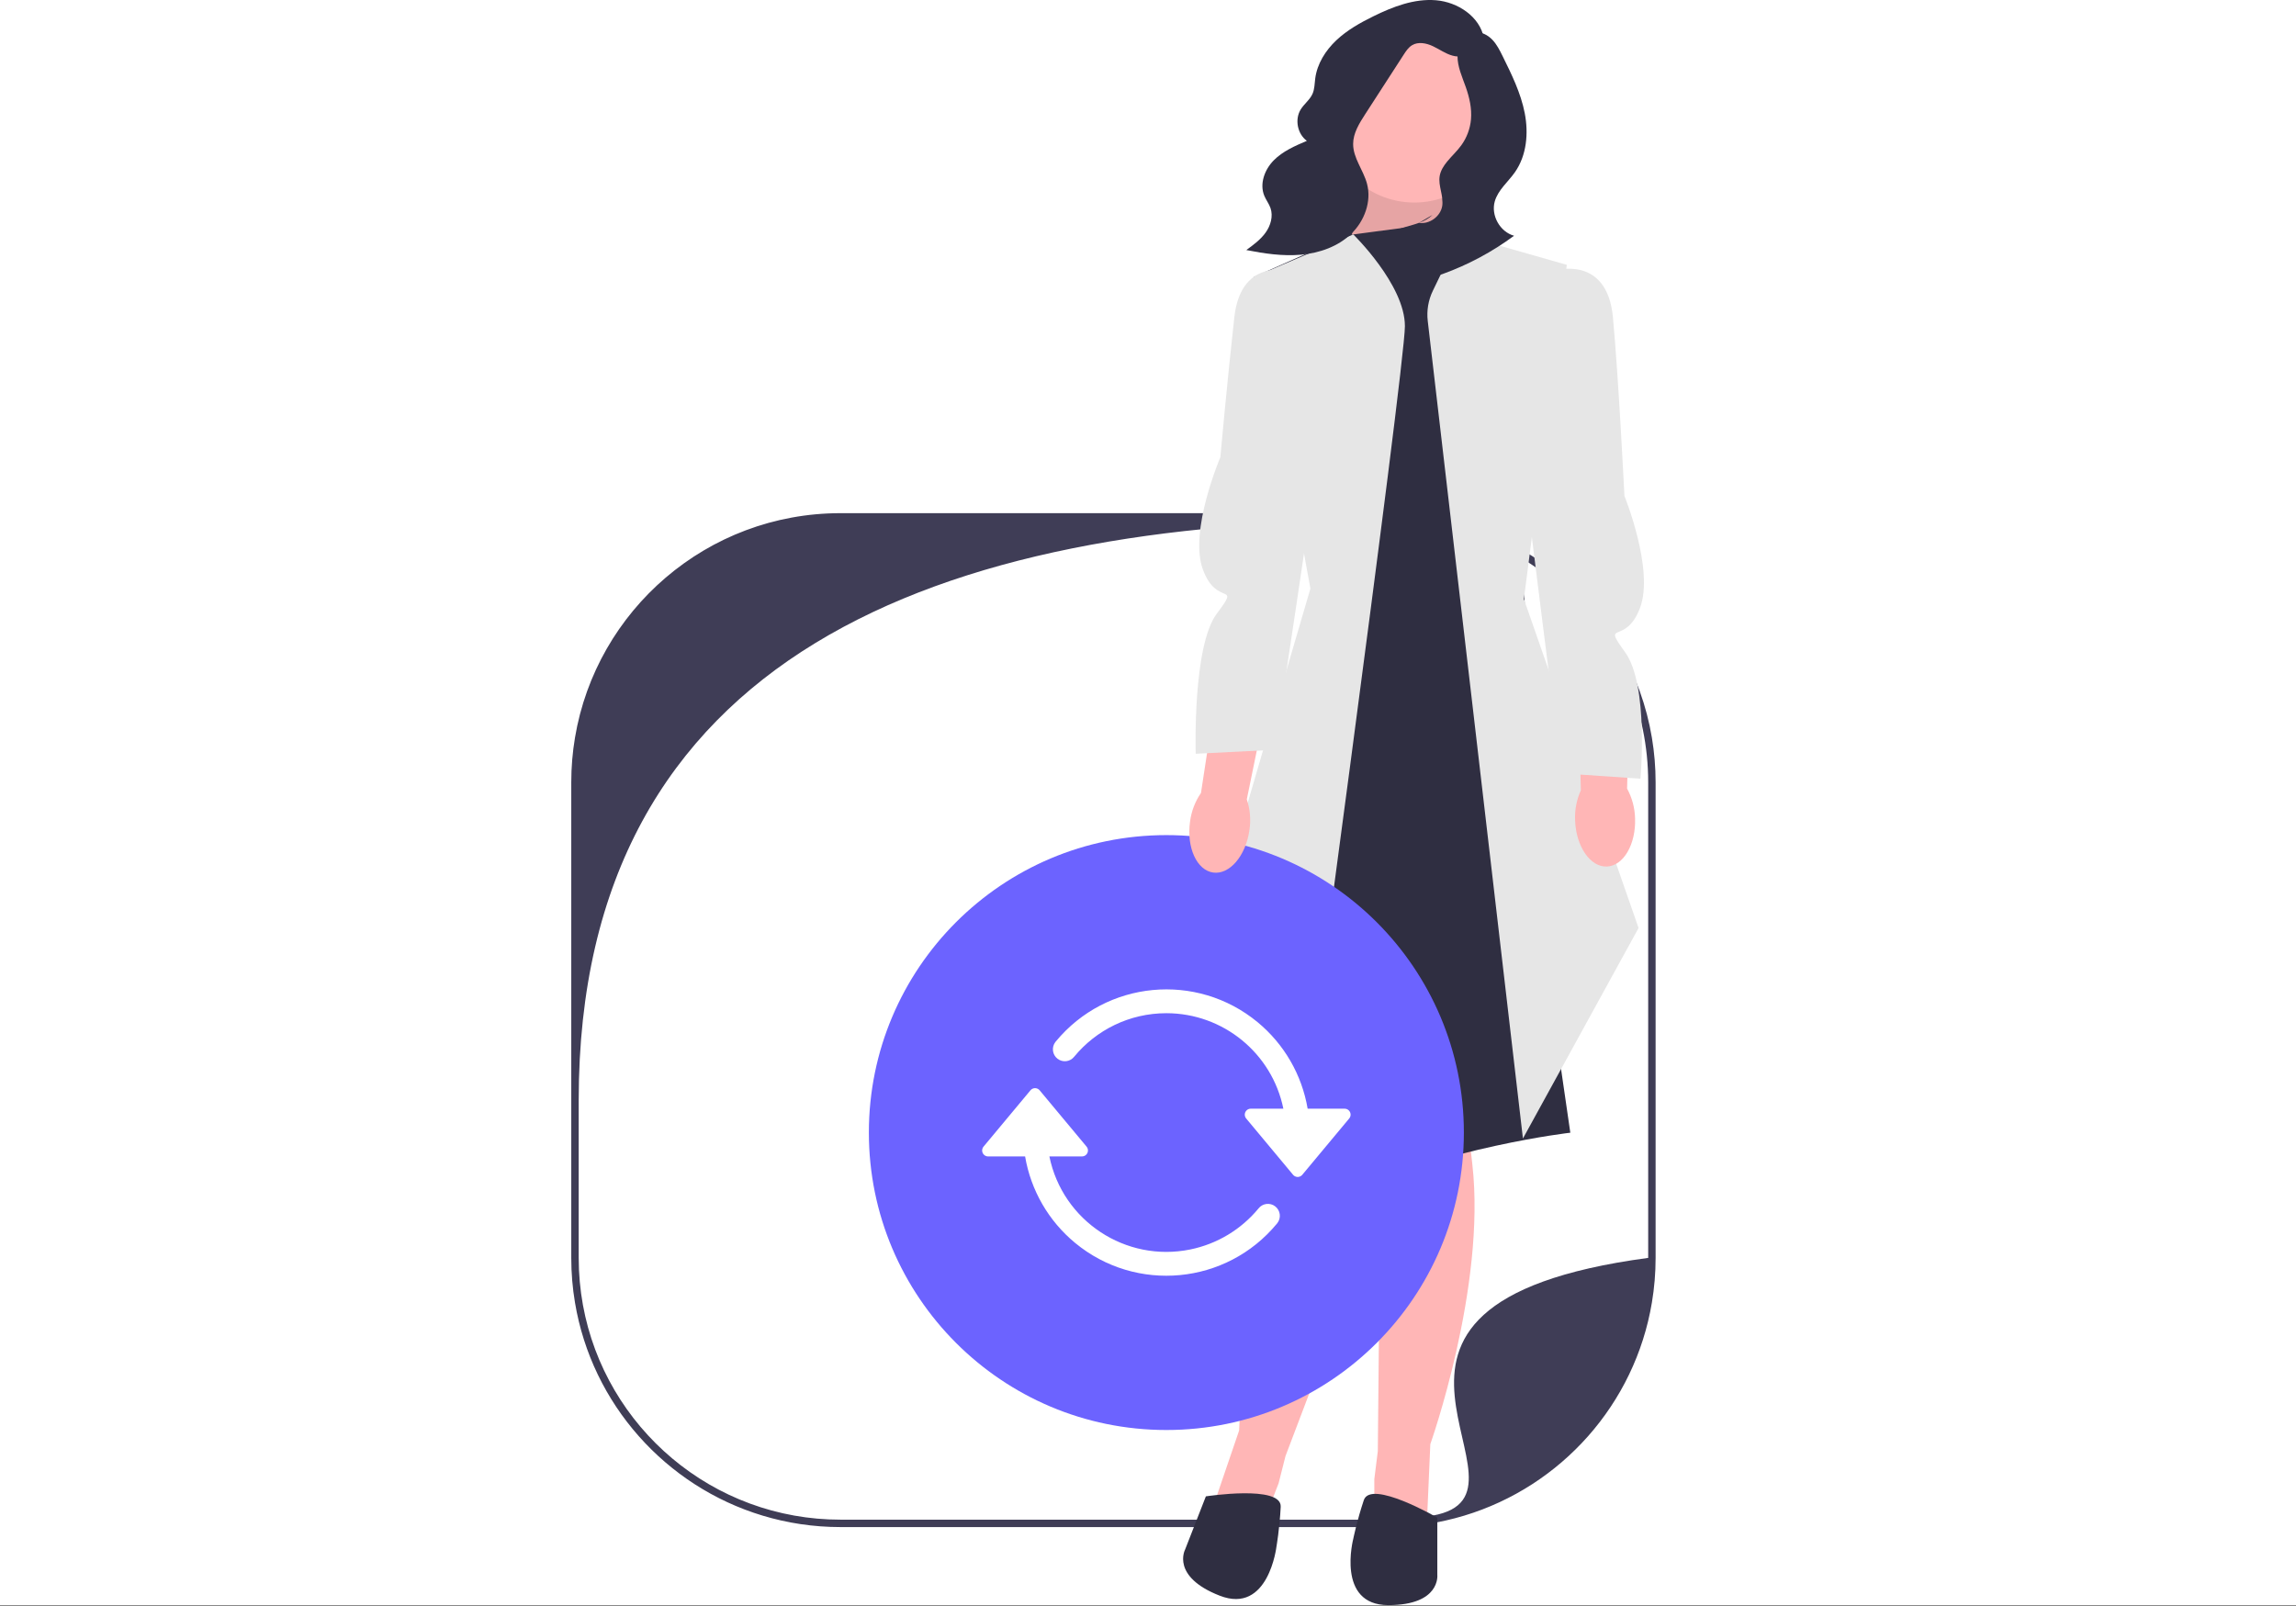 <svg width="656" height="459" viewBox="0 0 656 459" fill="none" xmlns="http://www.w3.org/2000/svg">
<rect x="0" y="0" width="656" height="459" fill="#808080" stroke="none"/>
<g id="Mask group">
<g id="undraw_not_found_re_44w9 1" clip-path="url(#clip0_1_31)">
<rect width="656" height="458.686" fill="white"/>
<g id="Group">
<path id="Vector" d="M471.971 210.814C465.898 174.397 434.243 146.645 396.107 146.645H240.149C202.028 146.645 170.381 174.374 164.285 210.77C163.581 214.932 163.219 219.213 163.219 223.575V359.461C163.219 363.824 163.581 368.097 164.285 372.26C169.136 401.256 190.215 424.756 217.871 433.103C224.922 435.237 232.402 436.385 240.149 436.385H396.107C403.854 436.385 411.334 435.237 418.385 433.103C446.048 424.749 467.135 401.234 471.971 372.215C472.667 368.068 473.03 363.809 473.03 359.461V223.575C473.03 219.228 472.667 214.962 471.971 210.814ZM409.305 433.103C405.017 433.866 400.61 434.266 396.107 434.266H240.149C235.646 434.266 231.239 433.866 226.951 433.103C191.933 426.875 165.344 396.271 165.344 359.461V314.356C165.344 186.906 268.657 148.77 396.107 148.77C437.42 148.77 470.912 182.262 470.912 223.575V359.461C370.621 372.882 444.323 426.875 409.305 433.103V433.103Z" fill="#3F3D56"/>
<path id="Vector_2" d="M349.162 249.186L355.162 288.186L443.162 276.186L434.662 230.62L349.162 249.186Z" fill="#6C63FF"/>
<path id="Vector_3" d="M418.226 30.342H381.842V68.003H418.226V30.342Z" fill="#2F2E41"/>
<path id="Vector_4" d="M385.162 70.186L394.162 43.186H411.704L412.627 70.186H385.162Z" fill="#FFB6B6"/>
<path id="Vector_5" opacity="0.1" d="M385.162 70.186L394.162 43.186H411.704L412.627 70.186H385.162Z" fill="black"/>
<path id="Vector_6" d="M394.662 310.686L393.662 414.686L392.662 422.686V434.171L407.662 435.686L408.662 412.686C408.662 412.686 424.662 367.686 420.662 332.686C416.662 297.686 418.662 307.686 418.662 307.686L394.662 310.686Z" fill="#FFB6B6"/>
<path id="Vector_7" d="M404.184 318.854L367.283 416.092L365.304 423.908L361.126 434.605L346.603 430.56L354.038 408.772C354.038 408.772 355.504 361.035 371.962 329.888C388.42 298.741 382.92 307.329 382.92 307.329L404.184 318.854V318.854Z" fill="#FFB6B6"/>
<path id="Vector_8" d="M385.162 67.186L358.162 79.186L375.402 168.199L372.678 295.954L354.678 333.954C354.678 333.954 351.662 355.686 382.662 341.686C413.662 327.686 448.662 323.686 448.662 323.686L440.162 265.186L432.662 111.686L433.662 77.686L411.662 63.686L385.162 67.186V67.186Z" fill="#2F2E41"/>
<path id="Vector_9" d="M370.124 335.343L340.162 285.186L374.402 168.199L358.162 79.186L386.652 66.99C386.652 66.99 401.402 81.352 401.402 93.198C401.402 105.045 370.124 335.343 370.124 335.343V335.343Z" fill="#E6E6E6"/>
<path id="Vector_10" d="M435.124 325.343L407.927 91.715C407.584 88.765 408.087 85.778 409.379 83.104L417.162 66.99L447.662 75.686L435.402 171.199L468.162 265.186L435.124 325.343H435.124Z" fill="#E6E6E6"/>
<path id="Vector_11" d="M410.662 433.686C410.662 433.686 391.662 422.686 389.662 428.686C387.662 434.686 386.662 439.686 386.662 439.686C386.662 439.686 381.662 458.686 396.662 458.686C411.662 458.686 410.662 450.045 410.662 450.045V433.686Z" fill="#2F2E41"/>
<path id="Vector_12" d="M344.536 427.606C344.536 427.606 366.236 424.271 365.916 430.588C365.596 436.904 364.709 441.926 364.709 441.926C364.709 441.926 362.454 461.443 348.482 455.986C334.51 450.529 338.585 442.844 338.585 442.844L344.536 427.606V427.606Z" fill="#2F2E41"/>
<path id="Vector_13" d="M404.103 57.881C417.833 57.881 428.963 46.751 428.963 33.022C428.963 19.292 417.833 8.162 404.103 8.162C390.373 8.162 379.243 19.292 379.243 33.022C379.243 46.751 390.373 57.881 404.103 57.881Z" fill="#FFB6B6"/>
<path id="Vector_14" d="M423.965 10.868C422.808 4.738 416.516 0.593 410.3 0.073C404.084 -0.447 397.995 1.9 392.397 4.652C388.603 6.517 384.867 8.62 381.793 11.524C378.719 14.427 376.332 18.221 375.781 22.413C375.586 23.896 375.611 25.446 375.004 26.813C374.246 28.521 372.618 29.681 371.635 31.271C369.873 34.121 370.682 38.269 373.387 40.248C369.987 41.697 366.493 43.209 363.901 45.844C361.309 48.479 359.813 52.547 361.235 55.958C361.738 57.165 362.57 58.222 363 59.457C363.817 61.802 363.039 64.466 361.591 66.483C360.142 68.499 358.097 69.995 356.089 71.455C361.251 72.467 366.52 73.255 371.759 72.783C376.998 72.311 382.256 70.475 386.05 66.831C389.843 63.188 391.93 57.567 390.569 52.486C389.527 48.594 386.61 45.183 386.612 41.153C386.614 38.056 388.355 35.262 390.037 32.661C393.71 26.98 397.383 21.299 401.056 15.619C401.716 14.597 402.413 13.539 403.457 12.914C405.233 11.851 407.537 12.319 409.409 13.201C411.282 14.084 412.993 15.35 414.989 15.897C419.063 17.014 423.79 14.449 425.075 10.424" fill="#2F2E41"/>
<path id="Vector_15" d="M409.28 61.425C407.208 63.431 404.223 64.078 401.456 64.89C398.689 65.703 395.746 66.982 394.501 69.583C393.28 72.133 394.166 75.371 396.188 77.348C398.209 79.325 401.146 80.158 403.973 80.119C406.801 80.079 409.556 79.251 412.215 78.289C419.485 75.658 426.372 71.967 432.588 67.37C428.561 66.255 425.927 61.553 427.08 57.538C428.017 54.271 430.885 51.992 432.836 49.209C436.195 44.418 436.755 38.102 435.643 32.357C434.53 26.611 431.911 21.286 429.319 16.039C428.5 14.38 427.661 12.694 426.383 11.357C425.105 10.019 423.295 9.061 421.455 9.253C418.402 9.571 416.452 12.923 416.431 15.992C416.411 19.062 417.757 21.947 418.779 24.842C419.831 27.825 420.562 30.986 420.28 34.137C420.044 36.776 419.083 39.348 417.532 41.497C416.334 43.157 414.807 44.549 413.505 46.128C412.497 47.348 411.604 48.731 411.34 50.291C410.858 53.13 412.523 56.003 412.067 58.846C411.584 61.852 408.422 64.153 405.413 63.687" fill="#2F2E41"/>
<g id="big-group">
<path id="Vector_16" d="M333.249 408.645C380.193 408.645 418.249 370.589 418.249 323.645C418.249 276.7 380.193 238.645 333.249 238.645C286.304 238.645 248.249 276.7 248.249 323.645C248.249 370.589 286.304 408.645 333.249 408.645Z" fill="#6C63FF"/>
<path id="Union" fill-rule="evenodd" clip-rule="evenodd" d="M373.612 316.823H384.178C385.12 316.823 385.884 317.587 385.883 318.529C385.883 318.928 385.743 319.314 385.488 319.62L372.077 335.719C371.474 336.442 370.398 336.539 369.675 335.936C369.596 335.87 369.523 335.798 369.457 335.719L356.046 319.62C355.444 318.896 355.542 317.821 356.265 317.218C356.572 316.963 356.957 316.823 357.356 316.823H366.674C363.427 300.943 349.457 289.539 333.248 289.537C322.662 289.537 313.193 294.36 306.938 301.938C305.787 303.43 303.645 303.706 302.154 302.555C300.662 301.405 300.386 299.263 301.537 297.771C301.582 297.713 301.629 297.655 301.678 297.6C316.078 280.165 341.885 277.706 359.319 292.106C366.895 298.363 371.968 307.136 373.612 316.823ZM359.559 345.351C360.71 343.859 362.852 343.583 364.343 344.734C365.835 345.884 366.111 348.026 364.96 349.518C364.915 349.576 364.868 349.634 364.819 349.689C350.419 367.124 324.612 369.583 307.178 355.183C299.602 348.926 294.529 340.153 292.885 330.466H282.319C281.92 330.466 281.534 330.326 281.228 330.071C280.504 329.468 280.406 328.393 281.009 327.669L294.42 311.57C294.486 311.491 294.559 311.419 294.638 311.353C295.361 310.75 296.436 310.847 297.04 311.57L310.451 327.669C310.706 327.976 310.846 328.362 310.846 328.76C310.846 329.702 310.083 330.466 309.141 330.466H299.823C303.603 348.928 321.633 360.83 340.095 357.05C347.729 355.487 354.597 351.359 359.559 345.351Z" fill="white"/>
</g>
<path id="uuid-46f931a0-b53b-476c-b367-fb65f10d962b-29" d="M356.981 237.194C355.952 244.56 351.317 250 346.629 249.344C341.941 248.688 338.977 242.185 340.008 234.817C340.379 231.868 341.451 229.05 343.135 226.6L347.89 195.445L362.463 197.988L356.228 228.432C357.175 231.25 357.434 234.255 356.981 237.194V237.194Z" fill="#FFB6B6"/>
<path id="Vector_17" d="M369.662 77.686C369.662 77.686 354.662 72.686 352.662 90.686C350.662 108.686 348.662 130.686 348.662 130.686C348.662 130.686 339.662 151.686 343.662 162.686C347.662 173.686 354.662 166.017 347.662 175.352C340.662 184.686 341.637 215.399 341.637 215.399L364.162 214.265C364.162 214.265 376.662 131.686 376.662 129.686C376.662 127.686 369.662 77.686 369.662 77.686V77.686Z" fill="#E6E6E6"/>
<g id="Group_2">
<path id="uuid-e7f43b88-b30d-4e93-bef0-000887236ddd-30" d="M467.161 233.85C467.44 241.283 463.831 247.451 459.101 247.628C454.371 247.804 450.312 241.923 450.034 234.488C449.882 231.519 450.443 228.557 451.671 225.85L450.887 194.343L465.68 194.291L464.882 225.357C466.309 227.965 467.091 230.877 467.161 233.85V233.85Z" fill="#FFB6B6"/>
<path id="Vector_18" d="M444.07 77.349C444.07 77.349 459.157 72.618 460.835 90.65C462.513 108.683 464.119 141.715 464.119 141.715C464.119 141.715 472.743 162.873 468.547 173.8C464.351 184.726 457.489 176.933 464.321 186.392C471.153 195.85 468.701 222.523 468.701 222.523L446.2 220.987C446.2 220.987 436.106 142.215 436.142 140.215C436.177 138.216 444.07 77.349 444.07 77.349V77.349Z" fill="#E6E6E6"/>
</g>
</g>
</g>
</g>
<defs>
<clipPath id="clip0_1_31">
<rect width="656" height="458.686" fill="white"/>
</clipPath>
</defs>
</svg>
